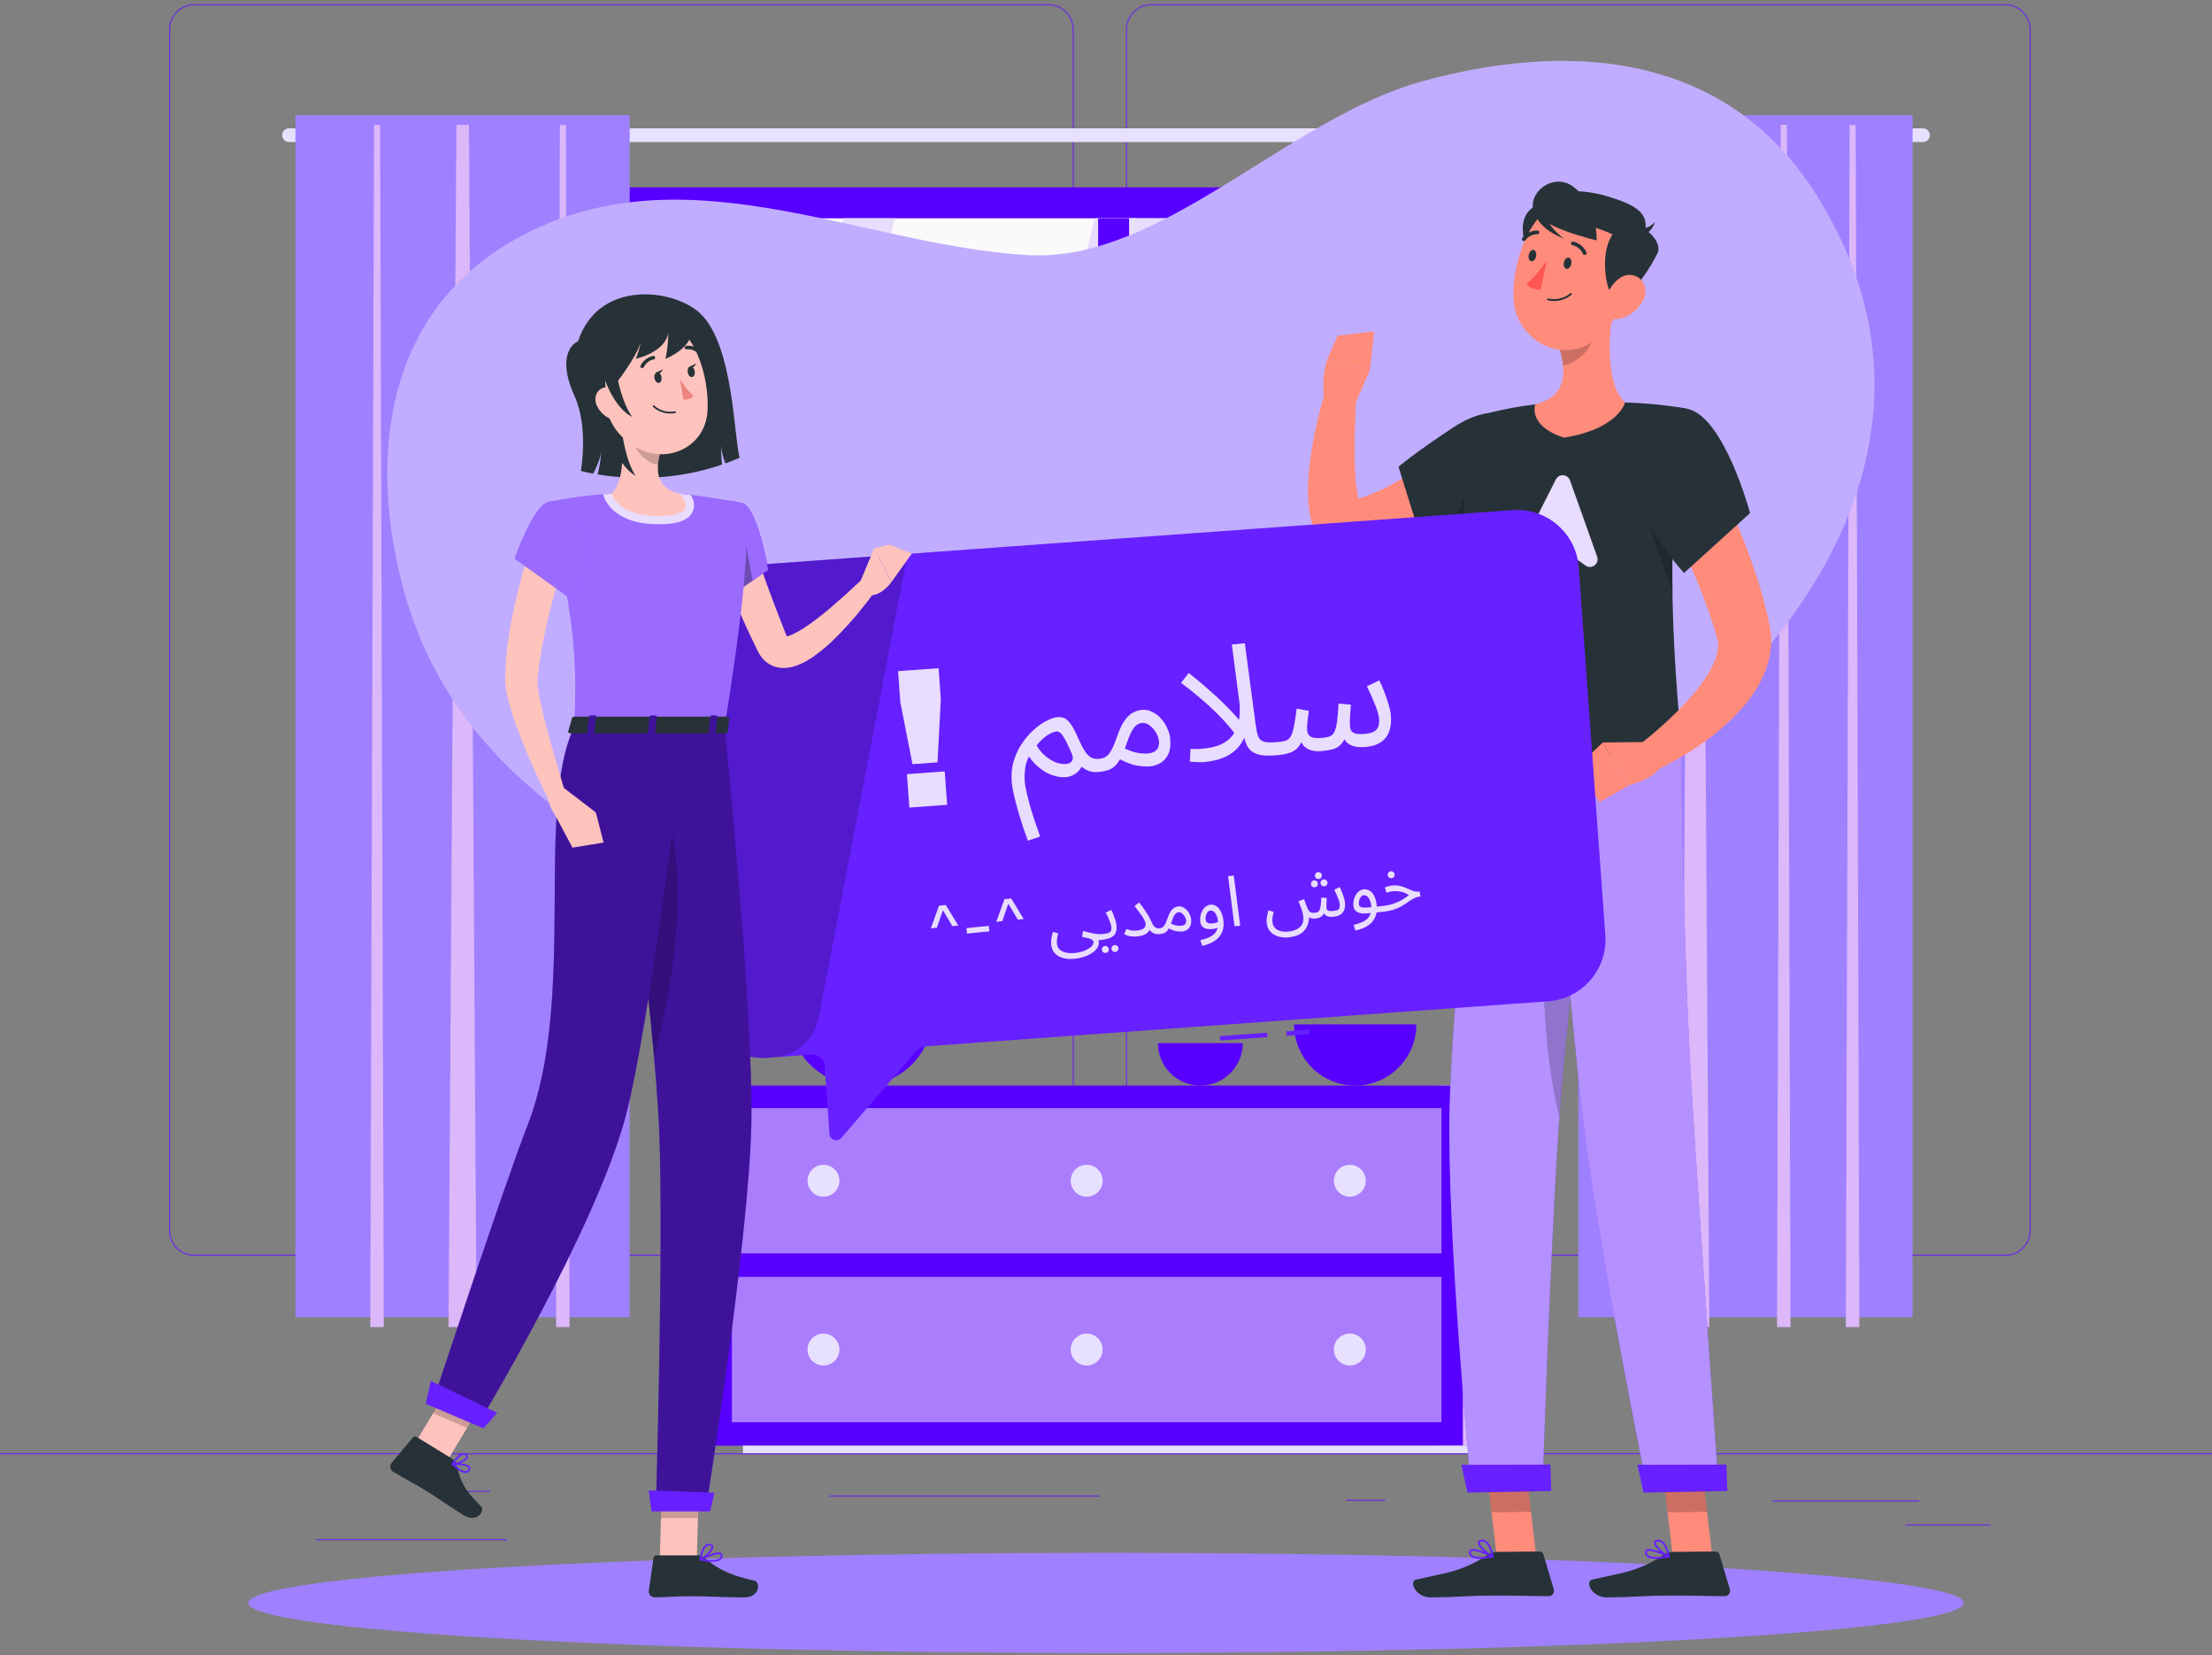 <svg width="500" height="374" viewBox="0 0 500 374" fill="none" xmlns="http://www.w3.org/2000/svg">
<rect x="0" y="0" width="500" height="374" fill="#808080" stroke="none"/>
<g clip-path="url(#clip0_147_528)">
<path d="M500 328.398H0V328.648H500V328.398Z" fill="#6B2DE2"/>
<path d="M433.798 339.042H400.676V339.292H433.798V339.042Z" fill="#6B2DE2"/>
<path d="M313.076 338.917H304.383V339.167H313.076V338.917Z" fill="#6B2DE2"/>
<path d="M449.903 344.494H430.711V344.744H449.903V344.494Z" fill="#6B2DE2"/>
<path d="M114.607 347.806H71.414V348.056H114.607V347.806Z" fill="#6B2DE2"/>
<path d="M110.888 336.888H104.555V337.138H110.888V336.888Z" fill="#6B2DE2"/>
<path d="M248.445 337.956H187.547V338.206H248.445V337.956Z" fill="#6B2DE2"/>
<path d="M237.014 283.8H43.915C40.768 283.8 38.207 281.239 38.207 278.092V6.66C38.207 3.513 40.768 0.952 43.915 0.952H237.014C240.16 0.952 242.721 3.513 242.721 6.66V278.092C242.721 281.239 240.16 283.8 237.014 283.8ZM43.915 1.203C40.905 1.203 38.457 3.651 38.457 6.661V278.093C38.457 281.103 40.905 283.551 43.915 283.551H237.014C240.023 283.551 242.471 281.103 242.471 278.093V6.66C242.471 3.651 240.023 1.202 237.014 1.202L43.915 1.203Z" fill="#6B2DE2"/>
<path d="M453.309 283.8H260.211C257.064 283.8 254.504 281.239 254.504 278.092V6.66C254.504 3.513 257.065 0.952 260.211 0.952H453.309C456.457 0.952 459.017 3.513 459.017 6.66V278.092C459.018 281.239 456.457 283.8 453.309 283.8ZM260.211 1.203C257.202 1.203 254.754 3.651 254.754 6.661V278.093C254.754 281.103 257.202 283.551 260.211 283.551H453.309C456.319 283.551 458.767 281.103 458.767 278.093V6.66C458.767 3.651 456.319 1.202 453.309 1.202L260.211 1.203Z" fill="#6B2DE2"/>
<path d="M428.888 42.333H71.109V191.222H428.888V42.333Z" fill="#5800FF"/>
<path d="M421.891 184.223V49.334H78.113V184.223H421.891Z" fill="#FAFAFA"/>
<path d="M123.367 184.222L158.632 49.333H184.632L149.366 184.222H123.367Z" fill="#E8DCFF"/>
<path d="M155.367 184.222L190.633 49.333H202.265L167 184.222H155.367Z" fill="#E8DCFF"/>
<path d="M212.273 184.222L247.538 49.333H273.538L238.273 184.222H212.273Z" fill="#E8DCFF"/>
<path d="M277.828 184.222L313.093 49.333H324.726L289.461 184.222H277.828Z" fill="#E8DCFF"/>
<path d="M170.208 184.222V49.333H168.43V184.222H170.208Z" fill="#E7E0FF"/>
<path d="M79.887 184.223V49.334H78.109V184.223H79.887Z" fill="#E7E0FF"/>
<path d="M168.43 184.222V49.333H161.43V184.222H168.43Z" fill="#5800FF"/>
<path d="M257.001 184.222V49.333H255.223V184.222H257.001Z" fill="#E7E0FF"/>
<path d="M255.223 184.222V49.333H248.223V184.222H255.223Z" fill="#5800FF"/>
<path d="M343.833 184.222V49.333H342.055V184.222H343.833Z" fill="#E7E0FF"/>
<path d="M342.055 184.222V49.333H335.055V184.222H342.055Z" fill="#5800FF"/>
<path d="M430.665 191.222V42.333H428.887V191.222H430.665Z" fill="#E7E0FF"/>
<path d="M434.667 32.111H65.332C64.477 32.111 63.777 31.411 63.777 30.556C63.777 29.7 64.477 29 65.332 29H434.666C435.521 29 436.222 29.7 436.222 30.556C436.222 31.411 435.522 32.111 434.667 32.111Z" fill="#E7E0FF"/>
<path d="M142.334 26H66.777V297.667H142.334V26Z" fill="#9F81FF"/>
<path d="M107.724 299.889H101.391L103.169 28.222H106.002L107.724 299.889Z" fill="#DCB7FA"/>
<path d="M86.75 299.889H83.695L84.552 28.222H85.919L86.75 299.889Z" fill="#DCB7FA"/>
<path d="M128.75 299.889H125.695L126.552 28.222H127.919L128.75 299.889Z" fill="#DCB7FA"/>
<path d="M432.318 26H356.762V297.667H432.318V26Z" fill="#9F81FF"/>
<path d="M386.372 299.889H380.039L381.816 28.222H384.65L386.372 299.889Z" fill="#DCB7FA"/>
<path d="M372.4 299.889H369.344L370.202 28.222H371.569L372.4 299.889Z" fill="#DCB7FA"/>
<path d="M404.736 299.889H401.68L402.538 28.222H403.905L404.736 299.889Z" fill="#DCB7FA"/>
<path d="M420.289 299.889H417.234L418.092 28.222H419.459L420.289 299.889Z" fill="#DCB7FA"/>
<path d="M325.215 326.696H339.418V245.319H325.215V326.696Z" fill="#DCB7FA"/>
<path d="M160.582 326.696H330.675V245.319H160.582V326.696Z" fill="#5800FF"/>
<path d="M326.854 326.697H321.734H167.93V328.398H321.734H326.854H332.073V326.697H326.854Z" fill="#E7E0FF"/>
<path opacity="0.5" d="M165.434 283.246H325.822V250.41H165.434V283.246Z" fill="#FAFAFA"/>
<path opacity="0.5" d="M165.434 321.389H325.822V288.553H165.434V321.389Z" fill="#FAFAFA"/>
<path d="M189.746 266.828C189.746 268.821 188.13 270.437 186.136 270.437C184.142 270.437 182.527 268.821 182.527 266.828C182.527 264.835 184.143 263.218 186.136 263.218C188.129 263.218 189.746 264.834 189.746 266.828Z" fill="#E7E0FF"/>
<path d="M308.727 266.828C308.727 268.821 307.111 270.437 305.118 270.437C303.125 270.437 301.508 268.821 301.508 266.828C301.508 264.835 303.124 263.218 305.118 263.218C307.111 263.218 308.727 264.834 308.727 266.828Z" fill="#E7E0FF"/>
<path d="M186.136 308.58C188.129 308.58 189.745 306.964 189.745 304.971C189.745 302.978 188.129 301.362 186.136 301.362C184.143 301.362 182.527 302.978 182.527 304.971C182.527 306.964 184.143 308.58 186.136 308.58Z" fill="#E7E0FF"/>
<path d="M308.727 304.971C308.727 306.964 307.111 308.58 305.118 308.58C303.125 308.58 301.508 306.964 301.508 304.971C301.508 302.978 303.124 301.362 305.118 301.362C307.111 301.362 308.727 302.978 308.727 304.971Z" fill="#E7E0FF"/>
<path d="M249.238 266.828C249.238 268.821 247.622 270.437 245.629 270.437C243.636 270.437 242.02 268.821 242.02 266.828C242.02 264.835 243.636 263.218 245.629 263.218C247.622 263.218 249.238 264.834 249.238 266.828Z" fill="#E7E0FF"/>
<path d="M245.629 308.58C247.622 308.58 249.238 306.964 249.238 304.971C249.238 302.978 247.622 301.362 245.629 301.362C243.636 301.362 242.02 302.978 242.02 304.971C242.02 306.964 243.636 308.58 245.629 308.58Z" fill="#E7E0FF"/>
<path d="M320.162 231.497C320.162 239.131 313.973 245.32 306.339 245.32C298.705 245.32 292.516 239.131 292.516 231.497H320.162Z" fill="#5800FF"/>
<path d="M210.889 229.03C210.889 238.027 203.596 245.32 194.599 245.32C185.602 245.32 178.309 238.027 178.309 229.03H210.889Z" fill="#5800FF"/>
<path d="M280.916 235.73C280.916 241.026 276.623 245.32 271.327 245.32C266.031 245.32 261.738 241.027 261.738 235.73H280.916Z" fill="#5800FF"/>
<path d="M232.341 57.648C193.766 55.395 153.403 32.654 115.582 54.591C87.184 71.063 83.028 103.379 91.345 133.653C113.188 213.161 235.475 226.614 304.38 206.665C375.745 186.003 456.277 115.285 410.122 43.34C391.099 13.687 357.947 8.458 321.777 18.286C291.047 26.635 262.573 59.414 232.341 57.648Z" fill="#C1ADFF"/>
<path d="M249.999 373.561C357.081 373.561 443.888 368.492 443.888 362.238C443.888 355.985 357.081 350.915 249.999 350.915C142.917 350.915 56.109 355.985 56.109 362.238C56.109 368.492 142.917 373.561 249.999 373.561Z" fill="#9F81FF"/>
<path d="M348.148 61.365C346.014 59.234 341.915 51.161 345.848 47.414C349.781 43.667 353.279 47.065 353.551 48.906C353.822 50.746 353.094 66.303 348.148 61.365Z" fill="#263238"/>
<path d="M347.245 351.652L338.324 351.73L335.891 331.091L344.811 331.013L347.245 351.652Z" fill="#FF8B7B"/>
<path d="M338.308 350.697L348.05 350.611C348.415 350.608 348.749 350.858 348.855 351.213L351.21 359.122C351.454 359.942 350.888 360.726 350.045 360.719C346.526 360.69 341.433 360.529 337.016 360.567C331.851 360.612 329.548 360.933 323.491 360.986C319.829 361.018 318.535 357.327 320.043 356.978C326.907 355.391 330.458 355.178 336.21 351.408C336.836 351.001 337.538 350.704 338.308 350.697Z" fill="#263238"/>
<path opacity="0.2" d="M335.895 331.097L337.148 341.735L346.072 341.657L344.819 331.019L335.895 331.097Z" fill="black"/>
<path d="M334.622 352.289C335.626 352.289 336.715 352.106 337.479 351.944C337.567 351.925 337.634 351.853 337.645 351.763C337.656 351.673 337.609 351.587 337.528 351.547C337.104 351.34 333.357 349.541 332.332 350.18C332.135 350.302 332.031 350.499 332.031 350.749C332.031 351.17 332.19 351.513 332.504 351.768C332.982 352.157 333.771 352.289 334.622 352.289ZM336.758 351.654C334.827 351.994 333.359 351.92 332.77 351.442C332.556 351.269 332.453 351.043 332.453 350.751C332.453 350.621 332.504 350.572 332.555 350.54C333.105 350.197 335.223 350.959 336.758 351.654Z" fill="#6720FF"/>
<path d="M337.438 351.949C337.485 351.949 337.531 351.934 337.569 351.904C337.63 351.856 337.659 351.779 337.646 351.703C337.619 351.54 336.944 347.705 334.82 347.942C334.259 348.004 334.102 348.287 334.069 348.513C333.922 349.515 336.212 351.446 337.355 351.932C337.381 351.943 337.41 351.949 337.438 351.949ZM335 348.354C336.278 348.354 336.92 350.438 337.139 351.352C335.963 350.686 334.399 349.172 334.486 348.574C334.492 348.531 334.512 348.401 334.866 348.361C334.912 348.357 334.956 348.354 335 348.354Z" fill="#6720FF"/>
<path d="M340.944 106.427L340.02 107.387L339.161 108.241C338.589 108.801 338 109.326 337.414 109.854C336.237 110.901 335.038 111.913 333.811 112.893C331.349 114.841 328.756 116.646 326.015 118.27C324.645 119.083 323.235 119.849 321.797 120.578C320.349 121.293 318.856 121.945 317.336 122.554C314.28 123.754 311.052 124.691 307.661 125.197L306.916 125.309C306.451 125.365 306.005 125.412 305.472 125.398C304.469 125.4 303.29 125.194 302.216 124.758C301.121 124.331 300.177 123.668 299.451 122.987C298.695 122.288 298.219 121.602 297.793 120.928C297.016 119.613 296.64 118.466 296.361 117.424C296.09 116.381 295.94 115.431 295.835 114.52C295.624 112.703 295.621 111.046 295.684 109.426C295.751 107.814 295.88 106.254 296.06 104.719C296.442 101.655 296.977 98.688 297.639 95.764C298.311 92.831 299.056 89.992 300.018 87.093L306.59 88.385C306.349 94.011 306.08 99.769 306.261 105.205C306.328 107.897 306.577 110.611 307.058 112.735C307.181 113.253 307.326 113.723 307.472 114.067C307.612 114.408 307.777 114.619 307.77 114.531C307.754 114.451 307.702 114.361 307.497 114.135C307.308 113.934 306.97 113.694 306.559 113.509C306.159 113.331 305.706 113.262 305.426 113.243C305.256 113.246 305.168 113.234 305.063 113.248C304.954 113.269 305.122 113.23 305.169 113.216L305.385 113.16C307.689 112.598 309.989 111.713 312.265 110.663C314.53 109.573 316.766 108.301 318.948 106.879C321.122 105.443 323.258 103.891 325.321 102.228C326.358 101.405 327.375 100.552 328.363 99.677L329.817 98.356L330.523 97.705L331.13 97.125L340.944 106.427Z" fill="#FF8B7B"/>
<path d="M346.23 102.899C345.89 93.474 338.147 90.193 328.452 96.617C319.254 102.723 316.117 105.474 316.117 105.474L322.392 125.611C322.392 125.611 334.413 121.802 341.333 114.319C346.029 109.242 346.346 106.111 346.23 102.899Z" fill="#263238"/>
<path opacity="0.2" d="M334.418 106.92C334.418 106.92 328.628 115.2 326.578 124C328.878 123.01 331.848 121.57 334.778 119.68L334.418 106.92Z" fill="black"/>
<path d="M306.262 91.372L309.619 83.784L300.116 81C300.116 81 298.482 84.63 299.411 90.86L306.262 91.372Z" fill="#FF8B7B"/>
<path d="M310.626 74.882L302.362 75.866L300.113 80.999L309.616 83.783L310.626 74.882Z" fill="#FF8B7B"/>
<path d="M334.483 171.256C334.483 171.256 328.335 222.719 327.662 250.228C326.962 278.841 332.571 336.552 332.571 336.552L348.679 336.21C348.679 336.21 350.616 274.432 352.954 246.122C355.502 215.259 361.903 170.673 361.903 170.673L334.483 171.256Z" fill="#6720FF"/>
<path opacity="0.6" d="M334.483 171.256C334.483 171.256 328.335 222.719 327.662 250.228C326.962 278.841 332.571 336.552 332.571 336.552L348.679 336.21C348.679 336.21 350.616 274.432 352.954 246.122C355.502 215.259 361.903 170.673 361.903 170.673L334.483 171.256Z" fill="#E8DCFF"/>
<path opacity="0.2" d="M353.668 185.83C346.468 201.7 348.398 237.15 352.488 252.35C352.638 250.14 352.798 248.05 352.958 246.12C354.628 225.78 357.978 199.49 360.068 183.92C358.108 181.08 355.918 180.86 353.668 185.83Z" fill="black"/>
<path d="M350.659 336.933L331.717 337.312L330.324 331.019L350.428 330.974L350.659 336.933Z" fill="#6720FF"/>
<path d="M387.042 351.652L378.121 351.73L375.688 331.091L384.608 331.013L387.042 351.652Z" fill="#FF8B7B"/>
<path d="M378.105 350.697L387.847 350.611C388.212 350.608 388.546 350.858 388.652 351.213L391.007 359.122C391.251 359.942 390.685 360.726 389.842 360.719C386.323 360.69 381.23 360.529 376.813 360.567C371.649 360.612 369.345 360.933 363.288 360.986C359.626 361.018 358.333 357.327 359.84 356.978C366.704 355.391 370.255 355.178 376.007 351.408C376.633 351.001 377.335 350.704 378.105 350.697Z" fill="#263238"/>
<path opacity="0.2" d="M375.691 331.097L376.944 341.735L385.868 341.657L384.616 331.019L375.691 331.097Z" fill="black"/>
<path d="M374.419 352.289C375.423 352.289 376.512 352.106 377.276 351.944C377.364 351.925 377.431 351.853 377.442 351.763C377.453 351.673 377.406 351.587 377.325 351.547C376.901 351.34 373.154 349.541 372.129 350.18C371.932 350.302 371.828 350.499 371.828 350.749C371.828 351.17 371.987 351.513 372.301 351.768C372.779 352.157 373.568 352.289 374.419 352.289ZM376.555 351.654C374.624 351.994 373.156 351.92 372.567 351.442C372.353 351.269 372.25 351.043 372.251 350.751C372.251 350.621 372.302 350.572 372.353 350.54C372.902 350.197 375.02 350.959 376.555 351.654Z" fill="#6720FF"/>
<path d="M377.235 351.949C377.282 351.949 377.328 351.934 377.366 351.904C377.427 351.856 377.456 351.779 377.443 351.703C377.416 351.54 376.741 347.705 374.617 347.942C374.056 348.004 373.899 348.287 373.866 348.513C373.719 349.515 376.009 351.446 377.153 351.932C377.178 351.943 377.207 351.949 377.235 351.949ZM374.797 348.354C376.075 348.354 376.717 350.438 376.936 351.352C375.76 350.686 374.196 349.172 374.284 348.574C374.29 348.531 374.309 348.401 374.664 348.361C374.709 348.357 374.753 348.354 374.797 348.354Z" fill="#6720FF"/>
<path d="M350.203 170.921C350.203 170.921 354.654 226.286 357.897 253.611C361.271 282.033 372.37 336.551 372.37 336.551L388.479 336.209C388.479 336.209 384.058 274.307 382.349 245.952C380.485 215.04 380.005 170.24 380.005 170.24L350.203 170.921Z" fill="#6720FF"/>
<path opacity="0.6" d="M350.203 170.921C350.203 170.921 354.654 226.286 357.897 253.611C361.271 282.033 372.37 336.551 372.37 336.551L388.479 336.209C388.479 336.209 384.058 274.307 382.349 245.952C380.485 215.04 380.005 170.24 380.005 170.24L350.203 170.921Z" fill="#E8DCFF"/>
<path d="M390.456 336.933L371.514 337.312L370.121 331.019L390.225 330.974L390.456 336.933Z" fill="#6720FF"/>
<path d="M333.369 94.155C333.369 94.155 326.775 118.613 334.483 171.256C348.857 170.95 373.008 170.389 380.002 170.24C380.175 162.91 374.768 126.971 381.096 92.316C381.096 92.316 375.114 91.164 367.314 90.954C361.212 90.79 352.383 90.784 347.035 91.387C339.984 92.182 333.369 94.155 333.369 94.155Z" fill="#263238"/>
<path opacity="0.2" d="M378.341 116.98L370.891 110.81C371.381 115.63 375.741 127.44 378.041 133.42C377.981 128.2 378.051 122.67 378.341 116.98Z" fill="black"/>
<path d="M351.688 108.335L343.562 124.417C342.777 125.97 344.466 127.651 345.977 126.82L351.288 123.9C351.871 123.579 352.59 123.627 353.139 124.023L358.365 127.79C359.769 128.802 361.592 127.405 361.008 125.765L354.895 108.589C354.372 107.118 352.383 106.96 351.688 108.335Z" fill="#E8DCFF"/>
<path d="M364.819 68.163C363.679 74.715 362.657 86.697 367.315 90.954C367.315 90.954 365.956 96.885 353.548 98.905C345.211 96.23 347.036 91.387 347.036 91.387C354.275 89.494 353.972 84.1 352.597 79.057L364.819 68.163Z" fill="#FF8B7B"/>
<path opacity="0.2" d="M359.836 72.607L352.602 79.05C352.932 80.243 353.194 81.455 353.304 82.636C356.075 82.175 359.829 79.043 360.062 76.126C360.177 74.672 360.087 73.278 359.836 72.607Z" fill="black"/>
<path d="M368.789 60.09C366.385 68.611 365.412 73.721 360.088 77.207C352.081 82.452 342.278 76.185 342.087 67.117C341.915 58.955 345.875 46.391 355.074 44.788C364.137 43.209 371.192 51.569 368.789 60.09Z" fill="#FF8B7B"/>
<path d="M363.662 65.306C362.541 62.589 361.734 53.632 366.395 51.434C371.057 49.236 375.916 54.602 374.693 57.139C372.795 61.078 366.26 71.605 363.662 65.306Z" fill="#263238"/>
<path d="M366.447 54.59C365.301 51.629 351.585 49.894 349.667 46.661C347.386 42.816 356.743 42.357 363.172 44.313C368.822 46.033 372.589 47.686 371.929 51.888C371.554 54.267 366.447 54.59 366.447 54.59Z" fill="#263238"/>
<path d="M369.426 51.497C369.426 51.497 372.398 52.323 374.074 50.116C373.553 52.295 371.017 54.501 369.426 51.497Z" fill="#263238"/>
<path d="M355.704 42.251C351.58 39.048 345.972 42.812 346.504 46.981C347.036 51.15 360.921 54.323 360.921 54.323C360.921 54.323 361.173 46.498 355.704 42.251Z" fill="#263238"/>
<path d="M346.512 47.041C347.143 49.956 349.271 52.254 353.578 53.946C349.548 51.113 348.155 46.64 348.155 46.64L346.512 47.041Z" fill="#263238"/>
<path d="M355.166 59.663C355.014 60.366 354.517 60.855 354.058 60.756C353.598 60.656 353.349 60.005 353.502 59.302C353.654 58.599 354.151 58.11 354.61 58.209C355.069 58.309 355.318 58.96 355.166 59.663Z" fill="#263238"/>
<path d="M347.217 57.939C347.065 58.642 346.568 59.132 346.109 59.032C345.649 58.932 345.4 58.281 345.553 57.578C345.706 56.875 346.202 56.386 346.661 56.485C347.121 56.585 347.37 57.235 347.217 57.939Z" fill="#263238"/>
<path d="M349.668 58.837C349.668 58.837 347.189 62.547 345.004 64.123C345.996 65.554 348.226 65.482 348.226 65.482L349.668 58.837Z" fill="#FF5652"/>
<path d="M349.849 67.866L349.853 67.867C353.162 68.585 355.17 66.645 355.254 66.562C355.337 66.48 355.338 66.347 355.256 66.264C355.174 66.181 355.041 66.18 354.958 66.262C354.939 66.281 353.021 68.122 349.944 67.455C349.83 67.43 349.717 67.503 349.693 67.617C349.667 67.729 349.737 67.84 349.849 67.866Z" fill="#263238"/>
<path d="M358.107 57.617C358.196 57.638 358.293 57.631 358.383 57.589C358.595 57.491 358.687 57.24 358.589 57.028C357.606 54.907 355.678 54.606 355.597 54.594C355.366 54.561 355.152 54.721 355.118 54.952C355.085 55.182 355.247 55.396 355.474 55.43C355.538 55.44 357.038 55.691 357.823 57.383C357.879 57.506 357.986 57.588 358.107 57.617Z" fill="#263238"/>
<path d="M344.321 54.451C344.477 54.488 344.647 54.435 344.752 54.301C345.916 52.819 347.468 52.938 347.484 52.939C347.717 52.96 347.922 52.788 347.942 52.555C347.962 52.322 347.786 52.117 347.558 52.097C347.476 52.09 345.531 51.94 344.086 53.778C343.942 53.962 343.974 54.227 344.158 54.371C344.208 54.411 344.264 54.437 344.321 54.451Z" fill="#263238"/>
<path d="M383.281 99.163C385.1 102.337 386.625 105.415 388.196 108.587C389.743 111.745 391.191 114.953 392.553 118.214C393.911 121.476 395.214 124.775 396.353 128.171C397.529 131.543 398.563 135.014 399.404 138.597L400.012 141.33C400.276 142.618 400.385 143.94 400.352 145.227C400.293 147.814 399.632 150.208 398.757 152.291C396.972 156.479 394.341 159.577 391.645 162.287C388.904 164.966 385.982 167.222 382.95 169.223C381.443 170.236 379.877 171.139 378.309 172.02C376.721 172.907 375.184 173.705 373.434 174.482L370.109 168.668C371.315 167.713 372.65 166.639 373.889 165.59C375.145 164.53 376.343 163.408 377.535 162.31C379.89 160.081 382.111 157.77 383.965 155.362C385.83 152.989 387.32 150.451 387.99 148.219C388.327 147.103 388.416 146.096 388.351 145.251C388.317 144.826 388.24 144.433 388.116 144.053L387.443 141.809C385.539 135.746 382.999 129.626 380.238 123.598C378.871 120.575 377.413 117.575 375.952 114.576C374.507 111.597 372.927 108.564 371.457 105.726L383.281 99.163Z" fill="#FF8B7B"/>
<path d="M381.443 92.385C389.778 94.195 395.582 115.946 395.582 115.946L380.665 129.479C380.665 129.479 373.378 121.821 369.638 111.452C365.719 100.587 372.515 90.446 381.443 92.385Z" fill="#263238"/>
<path d="M371.869 167.682L362.281 167.783L368.226 177.448C368.226 177.448 375.054 175.76 375.666 172.33L371.869 167.682Z" fill="#FF8B7B"/>
<path d="M356.309 173.487L361.604 181.25L368.23 177.448L362.285 167.783L356.309 173.487Z" fill="#FF8B7B"/>
<path d="M371.409 67.89C370.295 70.001 368.31 71.401 366.427 71.951C363.594 72.777 362.144 70.252 362.904 67.56C363.588 65.138 365.885 61.789 368.742 62.144C371.555 62.493 372.682 65.475 371.409 67.89Z" fill="#FF8B7B"/>
<path d="M286.401 233.376L275.742 234.149L275.814 235.146L286.473 234.373L286.401 233.376Z" fill="#6720FF"/>
<path d="M295.985 232.686L290.75 233.065L290.822 234.063L296.058 233.683L295.985 232.686Z" fill="#6720FF"/>
<path d="M341.953 115.272L165.441 128.04C157.802 128.593 152.004 135.295 152.556 142.934L158.576 226.154C159.129 233.793 165.831 239.591 173.47 239.038L183.454 238.316C184.968 238.207 186.283 239.345 186.393 240.858L187.509 256.283C187.606 257.622 189.273 258.175 190.151 257.16L206.889 237.811C207.592 236.998 208.59 236.498 209.662 236.42L349.983 226.27C357.622 225.717 363.42 219.015 362.868 211.376L356.848 128.156C356.295 120.518 349.593 114.72 341.953 115.272Z" fill="#6720FF"/>
<path opacity="0.2" d="M165.441 128.04C157.802 128.592 152.004 135.295 152.556 142.934L158.576 226.154C159.129 233.793 165.831 239.591 173.47 239.039L174.939 238.933C179.961 238.57 184.113 234.879 185.062 229.934L205.167 125.168L165.441 128.04Z" fill="black"/>
<path d="M162.997 100.598C162.951 102.411 163.08 103.918 163.228 104.982C151.492 109.032 140.598 108.135 135.078 107.21C135.346 106.23 135.762 104.39 135.901 101.976C135.725 103.686 134.754 105.758 134.07 107.044C132.294 106.702 131.296 106.415 131.296 106.415C131.296 106.415 133.109 96.566 129.835 89.418C126.561 82.26 128.189 78.265 130.667 77.127C135.272 62.987 152.557 65.225 158.411 70.959C165.828 78.237 165.874 98.749 167.187 103.438C166.105 103.909 165.032 104.344 163.96 104.723C163.487 103.464 163.025 101.911 162.997 100.598Z" fill="#263238"/>
<path d="M170.149 122.613L171.053 125.459C171.377 126.439 171.713 127.423 172.063 128.405C172.735 130.38 173.432 132.358 174.178 134.324C174.934 136.286 175.649 138.269 176.433 140.23L177.588 143.182L177.879 143.92L177.946 144.088L177.955 144.115C177.959 144.144 177.96 144.144 177.953 144.141C177.953 144.141 177.753 143.961 177.533 143.886C177.312 143.809 177.219 143.875 177.357 143.88C177.479 143.892 177.75 143.859 178.066 143.768C178.709 143.592 179.514 143.208 180.309 142.765C181.935 141.872 183.565 140.656 185.19 139.419C186.811 138.163 188.401 136.808 189.957 135.403C191.542 134.035 193.088 132.562 194.602 131.145L197.671 133.739C196.393 135.576 195.035 137.259 193.639 138.971C192.211 140.644 190.726 142.282 189.144 143.874C187.557 145.472 185.856 146.977 183.863 148.388C182.842 149.077 181.763 149.745 180.384 150.289C179.691 150.556 178.917 150.797 177.971 150.907C177.045 151.016 175.851 150.972 174.647 150.459C173.433 149.968 172.432 149.011 171.849 148.115C171.695 147.888 171.555 147.66 171.447 147.445L171.178 146.914L170.82 146.181C170.343 145.204 169.86 144.228 169.406 143.238C168.493 141.262 167.584 139.278 166.758 137.255C165.92 135.237 165.116 133.199 164.351 131.135C163.984 130.098 163.628 129.052 163.283 127.996C162.928 126.92 162.621 125.919 162.305 124.694L170.149 122.613Z" fill="#FFC3BD"/>
<path d="M167.782 113.731C171.228 114.609 173.639 128.792 173.639 128.792L164.142 135.251C164.142 135.251 155.036 120.943 157.687 117.154C160.448 113.207 162.753 112.45 167.782 113.731Z" fill="#6720FF"/>
<path d="M167.782 113.731C171.228 114.609 173.639 128.792 173.639 128.792L164.142 135.251C164.142 135.251 155.036 120.943 157.687 117.154C160.448 113.207 162.753 112.45 167.782 113.731Z" fill="#6720FF"/>
<path opacity="0.4" d="M167.782 113.731C171.228 114.609 173.639 128.792 173.639 128.792L164.142 135.251C164.142 135.251 155.036 120.943 157.687 117.154C160.448 113.207 162.753 112.45 167.782 113.731Z" fill="#E8DCFF"/>
<path opacity="0.3" d="M167.472 116.898L170.119 131.194L164.781 134.814L167.472 116.898Z" fill="black"/>
<path d="M194.426 131.518L197.595 123.885L201.506 131.518C201.506 131.518 198.967 135.318 195.617 134.391L194.426 131.518Z" fill="#FFC3BD"/>
<path d="M201.088 123.088L206.11 125.113L201.505 131.518L197.594 123.884L201.088 123.088Z" fill="#FFC3BD"/>
<path d="M149.137 352.45H157.499L158.058 333.084H149.695L149.137 352.45Z" fill="#FFC3BD"/>
<path d="M93.012 327.505L100.705 330.781L110.766 314.017L103.072 310.741L93.012 327.505Z" fill="#FFC3BD"/>
<path d="M102.178 329.642L94.174 324.723C93.883 324.544 93.522 324.601 93.306 324.86L88.502 330.632C88.004 331.231 88.187 332.2 88.866 332.601C91.686 334.268 93.131 334.931 96.651 337.094C98.816 338.425 101.842 340.594 104.832 342.432C107.757 344.23 109.799 341.411 108.718 340.378C103.873 335.746 104.009 333.548 103.099 330.812C102.936 330.319 102.604 329.904 102.178 329.642Z" fill="#263238"/>
<path d="M157.785 351.481H148.39C148.048 351.481 147.771 351.718 147.723 352.052L146.653 359.485C146.542 360.256 147.205 360.986 147.994 360.972C151.269 360.916 152.848 360.723 156.979 360.723C159.521 360.723 164.778 360.987 168.288 360.987C171.721 360.987 171.985 357.516 170.523 357.202C163.97 355.792 161.391 353.849 159.183 351.995C158.785 351.661 158.285 351.481 157.785 351.481Z" fill="#263238"/>
<path opacity="0.2" d="M158.054 333.09L157.768 343.072H149.402L149.688 333.09H158.054Z" fill="black"/>
<path opacity="0.2" d="M103.068 310.745L110.765 314.022L105.576 322.662L97.879 319.384L103.068 310.745Z" fill="black"/>
<path d="M167.783 113.731C167.783 113.731 171.767 115.134 163.787 164.202C150.31 164.202 136.382 164.202 129.825 164.202C130.395 150.38 130.411 141.856 123.805 113.489C123.805 113.489 130.921 111.941 138.227 111.589C143.942 111.314 148.625 111.131 153.649 111.59C160.271 112.193 167.783 113.731 167.783 113.731Z" fill="#6720FF"/>
<path opacity="0.4" d="M167.783 113.731C167.783 113.731 171.767 115.134 163.787 164.202C150.31 164.202 136.382 164.202 129.825 164.202C130.395 150.38 130.411 141.856 123.805 113.489C123.805 113.489 130.921 111.941 138.227 111.589C143.942 111.314 148.625 111.131 153.649 111.59C160.271 112.193 167.783 113.731 167.783 113.731Z" fill="#E8DCFF"/>
<path d="M138.224 111.584C143.939 111.316 148.619 111.131 153.649 111.593C154.481 111.667 155.332 111.76 156.174 111.861C156.738 112.832 157.164 114.136 156.636 115.468C155.554 118.159 151.651 118.473 148.803 118.473C138.288 118.473 136.513 112.332 136.438 112.074L136.336 111.704C136.966 111.658 137.595 111.612 138.224 111.584Z" fill="#E8DCFF"/>
<path d="M139.755 94.223C140.728 99.185 141.699 108.277 138.227 111.588C138.227 111.588 139.584 116.622 148.804 116.622C158.942 116.622 153.649 111.589 153.649 111.589C148.116 110.268 148.258 106.162 149.222 102.307L139.755 94.223Z" fill="#FFC3BD"/>
<path d="M140.761 90.691C139.572 94.621 141.215 103.922 143.668 107.519C138.835 104.754 137.203 96.309 137.203 96.309L140.761 90.691Z" fill="#263238"/>
<path opacity="0.2" d="M143.612 97.522L149.215 102.303C148.984 103.216 148.804 104.141 148.739 105.04C146.625 104.735 143.721 102.414 143.497 100.201C143.386 99.097 143.432 98.037 143.612 97.522Z" fill="black"/>
<path d="M135.172 85.36C137.107 93.43 137.754 96.888 142.61 100.351C149.915 105.56 159.405 101.419 159.92 92.933C160.384 85.295 157.141 73.38 148.585 71.537C140.155 69.721 133.236 77.29 135.172 85.36Z" fill="#FFC3BD"/>
<path d="M163.785 164.201C163.785 164.201 170.381 228.617 169.833 254.118C169.263 280.643 159.543 341.138 159.543 341.138H148.235C148.235 341.138 150.025 282.193 149.025 256.143C147.935 227.744 138.914 164.201 138.914 164.201H163.785Z" fill="#6720FF"/>
<path opacity="0.4" d="M163.785 164.201C163.785 164.201 170.381 228.617 169.833 254.118C169.263 280.643 159.543 341.138 159.543 341.138H148.235C148.235 341.138 150.025 282.193 149.025 256.143C147.935 227.744 138.914 164.201 138.914 164.201H163.785Z" fill="black"/>
<path d="M147.258 341.544H160.526L161.499 337.312L146.641 336.794L147.258 341.544Z" fill="#6720FF"/>
<path opacity="0.2" d="M149.135 180.229C157.477 197.01 150.81 227.621 147.86 239.01C146.347 221.905 143.797 200.997 141.809 185.642C143.073 176.955 145.288 172.492 149.135 180.229Z" fill="black"/>
<path d="M154.818 164.201C154.818 164.201 147.125 231.17 141.315 252.67C134.417 278.196 108.191 321.674 108.191 321.674L97.699 317.207C97.699 317.207 113.935 267.85 119.209 254.402C130.465 225.701 120.83 182.93 129.825 164.202L154.818 164.201Z" fill="#6720FF"/>
<path opacity="0.4" d="M154.818 164.201C154.818 164.201 147.125 231.17 141.315 252.67C134.417 278.196 108.191 321.674 108.191 321.674L97.699 317.207C97.699 317.207 113.935 267.85 119.209 254.402C130.465 225.701 120.83 182.93 129.825 164.202L154.818 164.201Z" fill="black"/>
<path d="M96.254 317.241L109.27 322.783L112.398 319.281L97.381 312.071L96.254 317.241Z" fill="#6720FF"/>
<path d="M147.946 85.465C148.063 86.129 148.509 86.606 148.944 86.53C149.378 86.454 149.636 85.853 149.519 85.189C149.402 84.525 148.956 84.048 148.521 84.124C148.087 84.201 147.829 84.801 147.946 85.465Z" fill="#263238"/>
<path d="M155.458 84.146C155.575 84.81 156.021 85.287 156.456 85.211C156.89 85.135 157.148 84.534 157.031 83.87C156.914 83.206 156.468 82.729 156.033 82.805C155.599 82.881 155.341 83.481 155.458 84.146Z" fill="#263238"/>
<path d="M155.848 82.875L157.363 82.135C157.363 82.135 156.763 83.525 155.848 82.875Z" fill="#263238"/>
<path d="M153.672 85.636C153.672 85.636 155.302 88.298 156.785 89.46C156.052 90.433 154.495 90.321 154.495 90.321L153.672 85.636Z" fill="#ED847E"/>
<path d="M151.488 93.447C151.843 93.448 152.22 93.417 152.619 93.347C152.727 93.328 152.799 93.225 152.78 93.117C152.761 93.01 152.661 92.938 152.55 92.956C149.637 93.47 147.915 91.672 147.898 91.653C147.823 91.573 147.698 91.568 147.618 91.643C147.538 91.718 147.533 91.843 147.608 91.923C147.674 91.995 149.059 93.444 151.488 93.447Z" fill="#263238"/>
<path d="M138.002 80.625C138.169 83.067 139.002 86.958 139.002 86.958C139.002 86.958 144.007 80.635 144.829 77.244C144.315 79.967 143.684 81.095 143.684 81.095C143.684 81.095 150.414 79.633 151.07 75.19C151.006 78.811 150.415 81.095 150.415 81.095C150.415 81.095 156.835 78.579 156.245 74.315C155.655 70.051 145.791 68.407 141.27 69.845C136.749 71.284 132.281 75.96 133.615 82.381C134.949 88.802 137.52 91.213 137.52 91.213C137.52 91.213 135.639 84.735 138.002 80.625Z" fill="#263238"/>
<path d="M134.822 91.442C135.469 93.036 136.792 94.183 138.103 94.713C140.075 95.509 141.296 93.803 140.945 91.818C140.629 90.032 139.222 87.465 137.148 87.514C135.105 87.562 134.082 89.62 134.822 91.442Z" fill="#FFC3BD"/>
<path d="M139.214 77.552C138.212 81.534 140.293 90.747 142.913 94.224C137.955 91.69 135.926 83.332 135.926 83.332L139.214 77.552Z" fill="#263238"/>
<path d="M145.262 83.19C145.362 83.16 145.45 83.09 145.501 82.989C146.293 81.41 147.738 81.228 147.755 81.226C147.969 81.2 148.128 81.005 148.104 80.787C148.079 80.57 147.883 80.414 147.665 80.438C147.589 80.447 145.775 80.673 144.792 82.633C144.694 82.828 144.773 83.066 144.969 83.165C145.064 83.212 145.168 83.219 145.262 83.19Z" fill="#263238"/>
<path d="M158.187 80.091C158.285 80.091 158.384 80.056 158.461 79.983C158.619 79.832 158.625 79.581 158.475 79.423C156.964 77.837 155.162 78.15 155.085 78.165C154.87 78.204 154.728 78.41 154.768 78.626C154.808 78.841 155.014 78.983 155.229 78.945C155.299 78.932 156.7 78.709 157.902 79.971C157.979 80.05 158.083 80.091 158.187 80.091Z" fill="#263238"/>
<path d="M127.925 125.36C126.537 129.753 125.211 134.366 124.082 138.9C122.997 143.455 122.021 148.046 121.592 152.527L121.509 153.368C121.491 153.64 121.481 153.702 121.481 153.935C121.485 154.345 121.515 154.83 121.585 155.348C121.702 156.378 121.901 157.49 122.134 158.606C122.613 160.842 123.185 163.139 123.817 165.423C124.42 167.72 125.075 170.022 125.762 172.317L127.794 179.224L124.077 180.75C121.798 176.389 119.819 171.946 117.968 167.369C117.08 165.067 116.208 162.748 115.49 160.302C115.128 159.076 114.787 157.83 114.519 156.474C114.387 155.801 114.28 155.083 114.217 154.287C114.185 153.917 114.179 153.374 114.186 153.043L114.221 152.075C114.287 149.483 114.564 146.965 114.92 144.472C115.252 141.973 115.744 139.53 116.265 137.096C117.324 132.216 118.604 127.51 120.254 122.728L127.925 125.36Z" fill="#FFC3BD"/>
<path d="M123.801 113.488C120.398 114.523 116.312 126.239 116.312 126.239L129.513 135.677C129.513 135.677 134.327 125.896 132.897 121.498C131.408 116.919 127.684 112.308 123.801 113.488Z" fill="#6720FF"/>
<path opacity="0.4" d="M123.801 113.488C120.398 114.523 116.312 126.239 116.312 126.239L129.513 135.677C129.513 135.677 134.327 125.896 132.897 121.498C131.408 116.919 127.684 112.308 123.801 113.488Z" fill="#E8DCFF"/>
<path d="M105.559 332.818C105.871 332.721 106.11 332.488 106.269 332.123C106.404 331.814 106.32 331.582 106.225 331.442C105.627 330.558 102.605 330.624 102.262 330.635C102.184 330.637 102.113 330.686 102.084 330.76C102.055 330.833 102.072 330.917 102.128 330.973C102.916 331.759 104.394 333.046 105.438 332.848C105.479 332.841 105.52 332.83 105.559 332.818ZM102.754 331.026C103.963 331.035 105.582 331.199 105.897 331.665C105.937 331.723 105.974 331.811 105.906 331.965C105.781 332.252 105.601 332.413 105.364 332.459C104.8 332.567 103.842 332.036 102.754 331.026Z" fill="#6720FF"/>
<path d="M103.643 330.786C104.564 330.5 105.541 329.992 105.752 329.421C105.816 329.248 105.864 328.912 105.473 328.601C105.225 328.404 104.938 328.332 104.62 328.387C103.429 328.597 102.154 330.642 102.1 330.729C102.063 330.789 102.061 330.864 102.094 330.926C102.127 330.988 102.191 331.028 102.262 331.03C102.598 331.043 103.111 330.952 103.643 330.786ZM104.566 328.808C104.608 328.795 104.649 328.785 104.69 328.778C104.894 328.743 105.07 328.786 105.227 328.911C105.426 329.07 105.414 329.193 105.381 329.283C105.178 329.833 103.66 330.491 102.651 330.615C103.083 329.994 103.879 329.022 104.566 328.808Z" fill="#6720FF"/>
<path d="M160.925 352.943C161.756 352.943 162.523 352.814 162.953 352.428C163.226 352.183 163.346 351.858 163.31 351.464C163.289 351.228 163.173 351.046 162.974 350.937C161.949 350.375 158.616 352.078 158.24 352.274C158.165 352.313 158.123 352.394 158.135 352.478C158.147 352.561 158.21 352.628 158.293 352.644C159.003 352.785 160.004 352.943 160.925 352.943ZM162.415 351.213C162.568 351.213 162.694 351.235 162.785 351.285C162.866 351.33 162.907 351.396 162.916 351.5C162.94 351.767 162.865 351.975 162.687 352.134C162.18 352.59 160.803 352.671 158.951 352.362C160.099 351.811 161.622 351.213 162.415 351.213Z" fill="#6720FF"/>
<path d="M158.332 352.649C158.36 352.649 158.388 352.642 158.413 352.63C159.41 352.18 161.381 350.376 161.227 349.429C161.19 349.205 161.032 348.926 160.483 348.87C160.074 348.832 159.708 348.944 159.386 349.212C158.335 350.088 158.142 352.338 158.134 352.434C158.128 352.504 158.16 352.572 158.217 352.612C158.252 352.635 158.292 352.649 158.332 352.649ZM160.324 349.258C160.364 349.258 160.403 349.261 160.444 349.265C160.806 349.302 160.829 349.445 160.837 349.492C160.93 350.061 159.592 351.479 158.576 352.095C158.673 351.44 158.952 350.089 159.641 349.516C159.848 349.343 160.073 349.258 160.324 349.258Z" fill="#6720FF"/>
<path d="M129.314 162.208L128.446 165.248C128.327 165.484 128.607 165.724 128.999 165.724H163.953C164.259 165.724 164.513 165.574 164.532 165.382L164.838 162.342C164.859 162.131 164.594 161.953 164.259 161.953H129.867C129.614 161.953 129.39 162.057 129.314 162.208Z" fill="#263238"/>
<path d="M133.936 166.054H133.015C132.831 166.054 132.692 165.96 132.704 165.844L133.136 161.894C133.149 161.778 133.309 161.684 133.492 161.684H134.413C134.596 161.684 134.736 161.779 134.724 161.894L134.292 165.844C134.279 165.959 134.119 166.054 133.936 166.054Z" fill="#6720FF"/>
<path opacity="0.4" d="M133.936 166.054H133.015C132.831 166.054 132.692 165.96 132.704 165.844L133.136 161.894C133.149 161.778 133.309 161.684 133.492 161.684H134.413C134.596 161.684 134.736 161.779 134.724 161.894L134.292 165.844C134.279 165.959 134.119 166.054 133.936 166.054Z" fill="black"/>
<path d="M161.366 166.054H160.445C160.261 166.054 160.122 165.96 160.134 165.844L160.566 161.894C160.579 161.778 160.739 161.684 160.923 161.684H161.844C162.027 161.684 162.167 161.779 162.155 161.894L161.723 165.844C161.71 165.959 161.549 166.054 161.366 166.054Z" fill="#6720FF"/>
<path opacity="0.4" d="M161.366 166.054H160.445C160.261 166.054 160.122 165.96 160.134 165.844L160.566 161.894C160.579 161.778 160.739 161.684 160.923 161.684H161.844C162.027 161.684 162.167 161.779 162.155 161.894L161.723 165.844C161.71 165.959 161.549 166.054 161.366 166.054Z" fill="black"/>
<path d="M147.651 166.054H146.73C146.546 166.054 146.407 165.96 146.419 165.844L146.851 161.894C146.864 161.778 147.024 161.684 147.208 161.684H148.129C148.312 161.684 148.452 161.779 148.44 161.894L148.008 165.844C147.995 165.959 147.835 166.054 147.651 166.054Z" fill="#6720FF"/>
<path opacity="0.4" d="M147.651 166.054H146.73C146.546 166.054 146.407 165.96 146.419 165.844L146.851 161.894C146.864 161.778 147.024 161.684 147.208 161.684H148.129C148.312 161.684 148.452 161.779 148.44 161.894L148.008 165.844C147.995 165.959 147.835 166.054 147.651 166.054Z" fill="black"/>
<path d="M148.34 84.195L149.855 83.455C149.855 83.455 149.255 84.845 148.34 84.195Z" fill="#263238"/>
<path d="M127.51 178.094L134.678 183.593L126.372 185.416C126.372 185.416 122.834 181.377 124.058 178.123L127.51 178.094Z" fill="#FFC3BD"/>
<path d="M136.436 190.401L129.399 191.551L125.555 184.326L134.68 183.593L136.436 190.401Z" fill="#FFC3BD"/>
<path d="M203 151.662L212.156 151L212.665 158.03L211.918 172.281L206.256 172.691L203.509 158.693L203 151.662ZM205.001 174.94L213.547 174.322L214.094 181.878L205.548 182.496L205.001 174.94Z" fill="#E8DCFF"/>
<path d="M232.347 189.985C231.673 188.192 231.073 186.428 230.549 184.694C230.027 182.983 229.606 181.443 229.284 180.075C228.963 178.707 228.771 177.689 228.709 177.02C228.543 175.252 228.678 173.612 229.115 172.1C229.552 170.589 230.173 169.241 230.978 168.057C231.78 166.849 232.671 165.813 233.651 164.95C234.629 164.062 235.589 163.382 236.533 162.908C237.499 162.407 238.328 162.125 239.021 162.06C239.618 162.004 240.156 162.086 240.635 162.306C241.113 162.526 241.604 162.999 242.106 163.723C242.607 164.447 243.167 165.528 243.784 166.964C244.365 168.284 244.893 169.283 245.366 169.962C245.838 170.616 246.324 171.053 246.827 171.271C247.327 171.465 247.888 171.533 248.509 171.475C249.011 171.428 249.383 171.537 249.625 171.804C249.889 172.044 250.038 172.356 250.074 172.738C250.11 173.12 249.976 173.495 249.673 173.86C249.368 174.202 248.952 174.398 248.427 174.447C247.495 174.535 246.678 174.443 245.978 174.171C245.301 173.897 244.697 173.495 244.166 172.967L244.926 172.209C244.704 172.928 244.388 173.537 243.976 174.033C243.587 174.504 243.127 174.872 242.598 175.139C242.092 175.403 241.541 175.563 240.943 175.619C240.25 175.684 239.521 175.62 238.756 175.427C237.993 175.257 237.23 174.967 236.468 174.557C235.705 174.122 234.966 173.576 234.254 172.92C233.565 172.262 232.94 171.501 232.377 170.637L232.742 170.676C232.16 171.67 231.813 172.727 231.701 173.847C231.587 174.942 231.569 175.908 231.648 176.744C231.71 177.413 231.862 178.255 232.101 179.269C232.343 180.307 232.627 181.401 232.952 182.552C233.3 183.7 233.66 184.836 234.03 185.958C234.427 187.102 234.788 188.129 235.115 189.038L232.347 189.985ZM240.954 172.653C241.384 172.613 241.723 172.497 241.97 172.305C242.241 172.111 242.409 171.842 242.473 171.498C242.537 171.155 242.462 170.74 242.248 170.254C241.881 169.421 241.547 168.693 241.248 168.07C240.946 167.423 240.655 166.896 240.376 166.488C240.119 166.055 239.86 165.741 239.601 165.549C239.342 165.356 239.081 165.272 238.818 165.297C238.555 165.321 238.226 165.412 237.831 165.57C237.46 165.725 237.059 165.944 236.627 166.225C236.22 166.505 235.805 166.845 235.385 167.246C234.965 167.647 234.574 168.105 234.212 168.621L234.221 168.331C234.85 169.381 235.57 170.242 236.38 170.913C237.214 171.582 238.03 172.06 238.828 172.346C239.648 172.607 240.357 172.709 240.954 172.653ZM248.409 174.449L248.492 171.476C249.161 171.414 249.709 171.218 250.137 170.888C250.564 170.559 250.961 170.04 251.328 169.33C251.696 168.621 252.078 167.681 252.474 166.511C253.024 164.917 253.596 163.694 254.191 162.842C254.81 161.989 255.441 161.387 256.083 161.038C256.749 160.686 257.416 160.479 258.085 160.416C258.898 160.34 259.671 160.485 260.404 160.85C261.135 161.191 261.796 161.683 262.387 162.327C262.977 162.971 263.455 163.697 263.82 164.507C264.207 165.29 264.439 166.088 264.515 166.9C264.649 168.334 264.506 169.504 264.085 170.412C263.662 171.295 263.074 171.965 262.321 172.421C261.59 172.851 260.806 173.106 259.97 173.184C259.229 173.254 258.26 173.2 257.062 173.023C255.888 172.844 254.362 172.252 252.484 171.247L253.67 168.857C254.911 169.488 256.01 169.903 256.969 170.103C257.949 170.276 258.75 170.333 259.372 170.275C260.065 170.21 260.605 170.063 260.993 169.834C261.38 169.581 261.65 169.254 261.806 168.854C261.961 168.453 262.016 168.014 261.971 167.537C261.906 166.844 261.674 166.166 261.274 165.505C260.875 164.843 260.391 164.31 259.823 163.905C259.278 163.498 258.719 163.322 258.146 163.376C257.716 163.416 257.309 163.575 256.925 163.852C256.541 164.129 256.165 164.61 255.795 165.295C255.425 165.981 255.023 166.959 254.588 168.229C254.135 169.573 253.682 170.652 253.228 171.466C252.796 172.254 252.333 172.852 251.841 173.259C251.349 173.667 250.821 173.946 250.256 174.095C249.718 174.266 249.102 174.384 248.409 174.449ZM288.711 170.669C287.277 170.804 286.083 170.795 285.129 170.644C284.198 170.49 283.447 170.187 282.874 169.734C282.325 169.28 281.907 168.68 281.62 167.936C281.355 167.165 281.148 166.244 281 165.173L278.444 145.635L281.383 145.359L283.831 163.751C283.989 164.917 284.182 165.815 284.409 166.445C284.659 167.048 285.105 167.44 285.749 167.621C286.417 167.799 287.431 167.824 288.793 167.697C289.295 167.65 289.667 167.759 289.909 168.026C290.173 168.266 290.322 168.578 290.358 168.96C290.394 169.342 290.26 169.717 289.957 170.082C289.652 170.424 289.236 170.62 288.711 170.669ZM272.331 172.206C271.685 172.266 271.023 172.268 270.342 172.211C269.688 172.176 269.228 172.147 268.96 172.124L269.089 169.255C270.758 169.316 272.314 169.206 273.759 168.926C275.203 168.646 276.431 168.121 277.444 167.351C278.478 166.555 279.241 165.435 279.732 163.991C280.223 162.546 280.365 160.713 280.156 158.491L282.28 162.631C282.134 164.163 281.823 165.47 281.346 166.551C280.867 167.608 280.275 168.496 279.571 169.212C278.888 169.903 278.133 170.456 277.304 170.871C276.475 171.287 275.636 171.594 274.787 171.794C273.938 171.995 273.119 172.132 272.331 172.206ZM279.648 166.566C279.196 165.861 278.578 165.051 277.793 164.136C277.006 163.198 276.068 162.189 274.978 161.11C273.889 160.031 272.663 158.916 271.302 157.767C269.964 156.614 268.518 155.46 266.964 154.305L268.707 152.08C270.426 153.437 271.956 154.716 273.298 155.916C274.661 157.09 275.863 158.207 276.902 159.266C277.94 160.302 278.836 161.254 279.593 162.123C280.349 162.993 280.99 163.788 281.516 164.51L279.648 166.566ZM288.698 170.671L288.78 167.698C289.545 167.626 290.162 167.52 290.631 167.38C291.097 167.215 291.466 166.904 291.736 166.444C292.028 165.959 292.273 165.225 292.47 164.242C292.667 163.26 292.876 161.89 293.097 160.134L295.856 160.634C295.798 161.05 295.734 161.526 295.664 162.063C295.592 162.576 295.534 163.111 295.489 163.67C295.443 164.205 295.441 164.699 295.484 165.153C295.54 165.75 295.811 166.195 296.296 166.487C296.781 166.779 297.621 166.869 298.816 166.757C299.533 166.689 300.113 166.575 300.556 166.413C300.999 166.251 301.342 165.929 301.586 165.448C301.854 164.965 302.061 164.211 302.206 163.185C302.35 162.159 302.472 160.761 302.572 158.992L305.343 159.238C305.311 159.675 305.277 160.209 305.24 160.839C305.202 161.469 305.165 162.1 305.128 162.73C305.112 163.334 305.123 163.839 305.161 164.245C305.193 164.58 305.295 164.896 305.467 165.193C305.661 165.464 305.993 165.662 306.463 165.786C306.957 165.909 307.669 165.926 308.601 165.839C309.294 165.774 309.884 165.634 310.37 165.42C310.88 165.203 311.245 164.856 311.465 164.377C311.709 163.896 311.793 163.25 311.717 162.437C311.632 161.529 311.311 160.414 310.753 159.093C310.217 157.745 309.622 156.415 308.968 155.102L311.771 153.754C312.153 154.49 312.522 155.335 312.876 156.29C313.255 157.243 313.585 158.188 313.866 159.126C314.146 160.064 314.32 160.891 314.388 161.608C314.491 162.707 314.438 163.689 314.23 164.552C314.021 165.415 313.68 166.146 313.206 166.745C312.73 167.32 312.123 167.787 311.385 168.145C310.645 168.48 309.797 168.692 308.841 168.781C307.718 168.887 306.786 168.842 306.044 168.646C305.303 168.45 304.716 168.108 304.285 167.618C303.851 167.104 303.535 166.435 303.337 165.61L304.556 165.495C304.198 166.565 303.793 167.387 303.34 167.96C302.888 168.532 302.3 168.949 301.577 169.21C300.852 169.446 299.88 169.622 298.662 169.736C298.064 169.792 297.41 169.757 296.699 169.631C296.012 169.503 295.392 169.187 294.839 168.685C294.283 168.158 293.905 167.338 293.704 166.224L294.759 165.908C294.467 167.165 294.051 168.12 293.509 168.773C292.99 169.4 292.333 169.848 291.538 170.115C290.744 170.382 289.797 170.568 288.698 170.671Z" fill="#E8DCFF"/>
<path d="M212.884 205.242L213.291 205.201L213.347 205.766L212.94 205.807L212.884 205.242ZM210.414 209.782L212.255 204.665L213.793 204.511L216.61 209.163L215.276 209.297L213.053 205.567L213.189 205.554L211.771 209.647L210.414 209.782ZM223.514 209.227L223.639 210.471L218.573 210.977L218.449 209.733L223.514 209.227ZM227.669 203.764L228.076 203.724L228.133 204.289L227.726 204.33L227.669 203.764ZM225.199 208.305L227.041 203.188L228.578 203.034L231.396 207.686L230.062 207.819L227.839 204.09L227.975 204.076L226.556 208.17L225.199 208.305ZM237.619 213.476C237.593 213.221 237.587 212.948 237.601 212.657C237.625 212.355 237.668 212.034 237.73 211.696C237.802 211.346 237.894 210.977 238.006 210.591L239.197 210.922C239.12 211.23 239.053 211.521 238.994 211.795C238.946 212.067 238.913 212.323 238.894 212.56C238.885 212.797 238.892 213.022 238.913 213.234C238.957 213.68 239.091 214.047 239.312 214.336C239.546 214.634 239.848 214.866 240.218 215.033C240.589 215.2 241.002 215.308 241.457 215.359C241.923 215.409 242.41 215.409 242.92 215.358C243.536 215.296 244.103 215.186 244.623 215.027C245.154 214.867 245.611 214.666 245.994 214.424C246.389 214.191 246.691 213.936 246.899 213.658C247.108 213.391 247.198 213.114 247.169 212.827C247.156 212.689 247.09 212.567 246.972 212.461C246.854 212.355 246.684 212.259 246.461 212.174C246.238 212.089 245.973 212.014 245.667 211.948C245.359 211.872 245.009 211.799 244.616 211.731L244.786 210.38C245.359 210.537 245.866 210.669 246.305 210.775C246.743 210.87 247.126 210.945 247.453 210.998C247.78 211.051 248.062 211.087 248.3 211.106C248.537 211.115 248.735 211.111 248.894 211.095C249.117 211.073 249.282 211.121 249.39 211.238C249.508 211.344 249.576 211.482 249.593 211.652C249.61 211.822 249.551 211.989 249.417 212.152C249.283 212.305 249.098 212.393 248.865 212.416C248.801 212.423 248.738 212.429 248.674 212.436C248.61 212.442 248.541 212.449 248.467 212.456C248.403 212.463 248.34 212.469 248.276 212.475C248.307 212.569 248.33 212.641 248.346 212.693C248.363 212.756 248.376 212.835 248.386 212.931C248.425 213.323 248.325 213.719 248.086 214.118C247.858 214.516 247.499 214.89 247.008 215.239C246.519 215.599 245.912 215.906 245.187 216.161C244.473 216.414 243.643 216.588 242.699 216.683C241.86 216.766 241.066 216.706 240.317 216.502C239.579 216.308 238.966 215.962 238.477 215.464C237.987 214.966 237.701 214.304 237.619 213.476ZM248.87 212.416L248.899 211.094C249.525 211.032 250.011 210.962 250.357 210.884C250.702 210.796 250.94 210.649 251.069 210.444C251.197 210.227 251.24 209.906 251.198 209.482C251.172 209.217 251.098 208.908 250.977 208.555C250.855 208.192 250.704 207.811 250.525 207.411C250.345 207.01 250.156 206.617 249.957 206.229L251.198 205.623C251.37 205.949 251.536 206.323 251.697 206.747C251.867 207.169 252.017 207.589 252.144 208.005C252.271 208.421 252.351 208.788 252.383 209.106C252.436 209.637 252.406 210.096 252.295 210.482C252.194 210.867 252.001 211.192 251.717 211.456C251.432 211.72 251.051 211.93 250.574 212.085C250.107 212.239 249.539 212.349 248.87 212.416ZM252.116 215.131C251.893 215.153 251.694 215.092 251.519 214.949C251.356 214.815 251.263 214.642 251.242 214.43C251.221 214.218 251.277 214.025 251.409 213.851C251.553 213.675 251.736 213.577 251.959 213.555C252.171 213.533 252.359 213.595 252.524 213.739C252.699 213.883 252.797 214.06 252.818 214.273C252.84 214.485 252.778 214.673 252.634 214.838C252.501 215.012 252.328 215.109 252.116 215.131ZM249.935 215.349C249.712 215.371 249.513 215.31 249.338 215.167C249.175 215.033 249.082 214.86 249.061 214.648C249.04 214.436 249.096 214.243 249.228 214.068C249.372 213.893 249.555 213.795 249.778 213.772C249.99 213.751 250.178 213.813 250.343 213.957C250.518 214.1 250.616 214.278 250.637 214.491C250.658 214.703 250.597 214.891 250.452 215.056C250.32 215.23 250.147 215.327 249.935 215.349ZM256.92 210.293C257.451 210.24 257.865 210.145 258.162 210.008C258.47 209.87 258.683 209.694 258.801 209.478C258.928 209.251 258.978 208.999 258.95 208.724C258.929 208.511 258.845 208.262 258.699 207.977C258.563 207.69 258.382 207.376 258.154 207.034C257.926 206.682 257.665 206.317 257.37 205.939C257.084 205.549 256.777 205.157 256.448 204.761L257.475 203.934C257.951 204.519 258.372 205.078 258.736 205.609C259.099 206.131 259.411 206.625 259.672 207.092C259.932 207.548 260.147 207.982 260.316 208.394C260.512 208.846 260.711 209.175 260.913 209.38C261.127 209.583 261.337 209.707 261.545 209.751C261.752 209.784 261.941 209.792 262.11 209.775C262.333 209.752 262.504 209.8 262.623 209.916C262.741 210.022 262.808 210.16 262.825 210.33C262.842 210.5 262.784 210.667 262.65 210.83C262.515 210.983 262.331 211.071 262.098 211.094C261.747 211.129 261.396 211.1 261.044 211.007C260.701 210.902 260.393 210.713 260.119 210.44C259.844 210.156 259.633 209.765 259.487 209.265L260.073 208.692C260.115 209.116 260.066 209.539 259.926 209.961C259.785 210.371 259.488 210.728 259.036 211.03C258.595 211.332 257.933 211.527 257.052 211.615C256.67 211.653 256.296 211.658 255.928 211.63C255.572 211.602 255.239 211.544 254.93 211.457C254.62 211.359 254.345 211.236 254.105 211.089L254.633 209.927C254.859 210.043 255.169 210.146 255.564 210.236C255.959 210.325 256.411 210.344 256.92 210.293ZM262.101 211.094L262.13 209.773C262.427 209.743 262.67 209.654 262.859 209.507C263.048 209.359 263.223 209.127 263.385 208.811C263.546 208.495 263.713 208.076 263.886 207.555C264.126 206.845 264.377 206.3 264.639 205.92C264.912 205.539 265.191 205.27 265.475 205.113C265.77 204.955 266.067 204.861 266.364 204.831C266.725 204.795 267.068 204.857 267.395 205.018C267.721 205.167 268.016 205.384 268.28 205.669C268.545 205.953 268.759 206.275 268.924 206.634C269.098 206.981 269.203 207.335 269.239 207.696C269.302 208.332 269.242 208.853 269.057 209.257C268.871 209.651 268.612 209.95 268.278 210.155C267.955 210.348 267.607 210.464 267.236 210.501C266.907 210.534 266.476 210.512 265.943 210.437C265.421 210.36 264.741 210.101 263.904 209.66L264.424 208.595C264.977 208.872 265.467 209.053 265.894 209.139C266.33 209.214 266.686 209.237 266.962 209.209C267.27 209.179 267.51 209.112 267.682 209.009C267.852 208.895 267.972 208.749 268.04 208.571C268.108 208.393 268.131 208.198 268.11 207.985C268.079 207.677 267.974 207.377 267.795 207.084C267.615 206.791 267.399 206.556 267.145 206.377C266.902 206.198 266.653 206.121 266.399 206.146C266.208 206.165 266.027 206.237 265.857 206.361C265.687 206.485 265.521 206.7 265.359 207.006C265.197 207.312 265.02 207.747 264.83 208.313C264.633 208.912 264.434 209.392 264.235 209.755C264.045 210.107 263.841 210.374 263.623 210.556C263.406 210.739 263.172 210.864 262.921 210.932C262.682 211.009 262.409 211.063 262.101 211.094ZM271.747 213.748L271.33 212.471C271.958 212.323 272.53 212.142 273.045 211.93C273.571 211.728 274.011 211.464 274.365 211.139C274.729 210.813 274.994 210.406 275.159 209.918C275.325 209.43 275.373 208.835 275.303 208.135C275.27 207.806 275.207 207.496 275.113 207.205C275.019 206.904 274.896 206.643 274.746 206.422C274.595 206.201 274.422 206.031 274.228 205.911C274.045 205.79 273.841 205.74 273.619 205.763C273.374 205.787 273.161 205.905 272.978 206.116C272.805 206.316 272.675 206.564 272.587 206.863C272.509 207.16 272.485 207.452 272.513 207.738C272.536 207.961 272.598 208.153 272.7 208.315C272.811 208.464 272.977 208.571 273.198 208.635C273.419 208.698 273.699 208.713 274.039 208.679C274.346 208.649 274.651 208.586 274.952 208.492C275.264 208.396 275.527 208.284 275.739 208.156L275.914 209.264C275.677 209.47 275.387 209.627 275.045 209.737C274.712 209.845 274.371 209.916 274.021 209.951C273.618 209.992 273.252 209.985 272.926 209.932C272.609 209.878 272.332 209.782 272.093 209.646C271.864 209.497 271.678 209.301 271.536 209.058C271.404 208.814 271.321 208.522 271.288 208.182C271.247 207.779 271.271 207.369 271.358 206.953C271.444 206.527 271.586 206.132 271.786 205.769C271.986 205.406 272.24 205.107 272.549 204.873C272.857 204.627 273.212 204.485 273.615 204.444C274.04 204.402 274.423 204.476 274.763 204.667C275.103 204.848 275.397 205.113 275.647 205.464C275.896 205.814 276.097 206.217 276.25 206.674C276.403 207.13 276.504 207.608 276.554 208.106C276.653 209.094 276.536 209.963 276.204 210.714C275.883 211.475 275.346 212.108 274.592 212.612C273.849 213.115 272.901 213.494 271.747 213.748ZM279.043 209.321L277.589 197.985L278.879 197.857L280.333 209.192L279.043 209.321ZM291.202 211.837C290.597 211.897 290.016 211.87 289.457 211.754C288.9 211.649 288.393 211.458 287.937 211.182C287.491 210.905 287.123 210.55 286.834 210.118C286.556 209.696 286.388 209.193 286.329 208.609C286.304 208.354 286.298 208.082 286.312 207.791C286.335 207.488 286.378 207.168 286.441 206.829C286.513 206.479 286.605 206.111 286.716 205.724L287.907 206.056C287.831 206.363 287.763 206.654 287.705 206.928C287.657 207.201 287.624 207.456 287.605 207.694C287.596 207.931 287.602 208.155 287.624 208.367C287.678 208.909 287.867 209.351 288.19 209.694C288.525 210.035 288.945 210.272 289.451 210.404C289.969 210.545 290.525 210.586 291.12 210.526C291.841 210.454 292.438 210.309 292.909 210.09C293.381 209.882 293.747 209.626 294.006 209.322C294.266 209.028 294.438 208.71 294.522 208.37C294.616 208.028 294.647 207.687 294.613 207.347C294.566 206.88 294.485 206.444 294.369 206.037C294.264 205.63 294.134 205.235 293.978 204.854C293.831 204.461 293.674 204.064 293.505 203.663L294.76 203.184C294.917 203.576 295.04 203.896 295.129 204.144C295.217 204.382 295.284 204.574 295.331 204.719C295.388 204.863 295.439 204.992 295.482 205.106C295.638 205.487 295.8 205.766 295.968 205.942C296.145 206.106 296.338 206.21 296.546 206.254C296.763 206.286 297.005 206.288 297.27 206.262C297.482 206.241 297.665 206.196 297.819 206.127C297.984 206.057 298.125 205.914 298.243 205.698C298.371 205.482 298.466 205.145 298.528 204.689C298.6 204.232 298.645 203.611 298.663 202.826L299.896 202.928C299.883 203.123 299.869 203.36 299.854 203.64C299.839 203.92 299.824 204.2 299.81 204.481C299.804 204.749 299.811 204.974 299.829 205.154C299.843 205.303 299.89 205.443 299.967 205.574C300.054 205.694 300.202 205.781 300.411 205.835C300.631 205.889 300.948 205.894 301.362 205.853C301.691 205.82 301.97 205.771 302.199 205.705C302.438 205.628 302.611 205.487 302.72 205.283C302.838 205.068 302.875 204.748 302.833 204.323C302.806 204.058 302.733 203.749 302.612 203.397C302.49 203.034 302.339 202.652 302.16 202.252C301.98 201.852 301.791 201.458 301.591 201.071L302.833 200.464C303.005 200.79 303.171 201.165 303.331 201.588C303.502 202.011 303.651 202.43 303.779 202.846C303.906 203.262 303.986 203.629 304.017 203.948C304.071 204.489 304.043 204.953 303.931 205.339C303.83 205.724 303.664 206.046 303.433 206.305C303.202 206.564 302.916 206.764 302.576 206.906C302.246 207.035 301.88 207.12 301.476 207.16C301.105 207.197 300.778 207.198 300.495 207.162C300.224 207.125 299.986 207.052 299.782 206.944C299.588 206.824 299.428 206.668 299.301 206.477C299.185 206.274 299.091 206.037 299.021 205.765L299.563 205.711C299.431 206.11 299.271 206.442 299.083 206.708C298.894 206.963 298.657 207.163 298.372 207.31C298.096 207.444 297.745 207.533 297.321 207.575C296.992 207.608 296.706 207.594 296.464 207.532C296.221 207.46 296.013 207.363 295.84 207.241C295.677 207.107 295.544 206.954 295.441 206.782C295.337 206.6 295.254 206.415 295.192 206.228L295.926 206.975C295.924 207.49 295.858 208.011 295.729 208.538C295.61 209.065 295.381 209.559 295.041 210.022C294.713 210.494 294.238 210.89 293.616 211.21C292.994 211.529 292.189 211.738 291.202 211.837ZM298.102 198.653C297.879 198.676 297.68 198.621 297.506 198.488C297.342 198.344 297.249 198.165 297.228 197.953C297.207 197.741 297.262 197.547 297.395 197.373C297.538 197.198 297.721 197.1 297.944 197.077C298.157 197.056 298.345 197.118 298.509 197.262C298.685 197.405 298.783 197.583 298.804 197.795C298.825 198.008 298.764 198.201 298.621 198.377C298.487 198.54 298.314 198.632 298.102 198.653ZM297.194 200.513C296.971 200.535 296.773 200.48 296.599 200.347C296.434 200.203 296.341 200.025 296.32 199.812C296.299 199.6 296.355 199.407 296.487 199.233C296.631 199.058 296.814 198.959 297.037 198.937C297.249 198.916 297.437 198.977 297.602 199.122C297.777 199.265 297.875 199.443 297.896 199.655C297.918 199.867 297.856 200.061 297.713 200.236C297.579 200.399 297.406 200.492 297.194 200.513ZM299.359 200.297C299.136 200.319 298.938 200.264 298.764 200.131C298.599 199.987 298.507 199.808 298.485 199.596C298.464 199.384 298.52 199.191 298.653 199.017C298.796 198.841 298.979 198.743 299.202 198.72C299.414 198.699 299.603 198.761 299.767 198.905C299.942 199.048 300.04 199.226 300.062 199.439C300.083 199.651 300.022 199.845 299.878 200.02C299.745 200.183 299.572 200.275 299.359 200.297ZM306.387 210.287L305.97 209.011C306.598 208.862 307.17 208.682 307.685 208.469C308.211 208.267 308.651 208.003 309.005 207.678C309.369 207.353 309.634 206.945 309.799 206.457C309.965 205.969 310.013 205.375 309.943 204.674C309.871 203.952 309.678 203.366 309.365 202.915C309.052 202.464 308.683 202.259 308.259 202.302C308.036 202.324 307.837 202.43 307.663 202.619C307.489 202.808 307.353 203.052 307.254 203.351C307.166 203.649 307.139 203.968 307.173 204.308C307.192 204.499 307.25 204.654 307.348 204.773C307.444 204.881 307.576 204.964 307.742 205.023C307.919 205.069 308.136 205.096 308.394 205.102C308.652 205.109 308.95 205.095 309.29 205.061L312.649 204.725C312.872 204.703 313.038 204.751 313.146 204.869C313.264 204.975 313.331 205.113 313.348 205.283C313.365 205.452 313.307 205.619 313.173 205.783C313.038 205.935 312.854 206.023 312.62 206.047L308.815 206.427C308.338 206.475 307.885 206.45 307.457 206.354C307.04 206.256 306.69 206.076 306.407 205.815C306.133 205.543 305.972 205.167 305.924 204.69C305.88 204.244 305.906 203.813 306.004 203.395C306.101 202.968 306.25 202.583 306.452 202.241C306.663 201.888 306.918 201.6 307.217 201.377C307.527 201.153 307.873 201.022 308.255 200.984C308.744 200.935 309.193 201.035 309.604 201.283C310.015 201.531 310.361 201.936 310.642 202.498C310.922 203.049 311.106 203.765 311.194 204.646C311.293 205.633 311.176 206.502 310.844 207.253C310.523 208.014 309.986 208.647 309.232 209.151C308.489 209.654 307.541 210.033 306.387 210.287ZM312.615 206.047L312.628 204.727C313.18 204.672 313.717 204.576 314.239 204.438C314.762 204.3 315.269 204.126 315.763 203.916C316.257 203.706 316.726 203.466 317.171 203.196C317.625 202.915 318.049 202.605 318.444 202.265C318.144 202.049 317.804 201.868 317.425 201.724C317.046 201.579 316.635 201.481 316.19 201.429C315.755 201.365 315.298 201.357 314.821 201.405C314.651 201.422 314.492 201.443 314.345 201.469C314.197 201.494 314.051 201.53 313.905 201.577C313.759 201.613 313.592 201.662 313.405 201.723L313.03 200.539C313.308 200.425 313.588 200.333 313.87 200.262C314.152 200.18 314.425 200.126 314.69 200.1C315.242 200.044 315.748 200.064 316.208 200.157C316.666 200.24 317.085 200.359 317.465 200.514C317.856 200.668 318.22 200.824 318.557 200.984C318.906 201.142 319.24 201.274 319.562 201.382C319.882 201.478 320.207 201.51 320.536 201.477L320.871 201.444L321.097 202.579C320.64 202.625 320.227 202.73 319.858 202.896C319.489 203.061 319.128 203.263 318.777 203.502C318.435 203.729 318.074 203.974 317.693 204.238C317.31 204.49 316.885 204.742 316.417 204.992C315.948 205.232 315.402 205.447 314.777 205.638C314.164 205.828 313.443 205.965 312.615 206.047ZM314.542 198.458C314.32 198.48 314.121 198.425 313.947 198.292C313.783 198.148 313.69 197.97 313.668 197.758C313.647 197.545 313.703 197.352 313.836 197.178C313.979 197.003 314.162 196.904 314.385 196.882C314.597 196.861 314.786 196.922 314.95 197.067C315.125 197.21 315.223 197.388 315.245 197.6C315.266 197.812 315.205 198.006 315.061 198.181C314.928 198.345 314.755 198.437 314.542 198.458Z" fill="#E8DCFF"/>
</g>
<defs>
<clipPath id="clip0_147_528">
<rect width="500" height="374" fill="white"/>
</clipPath>
</defs>
</svg>
